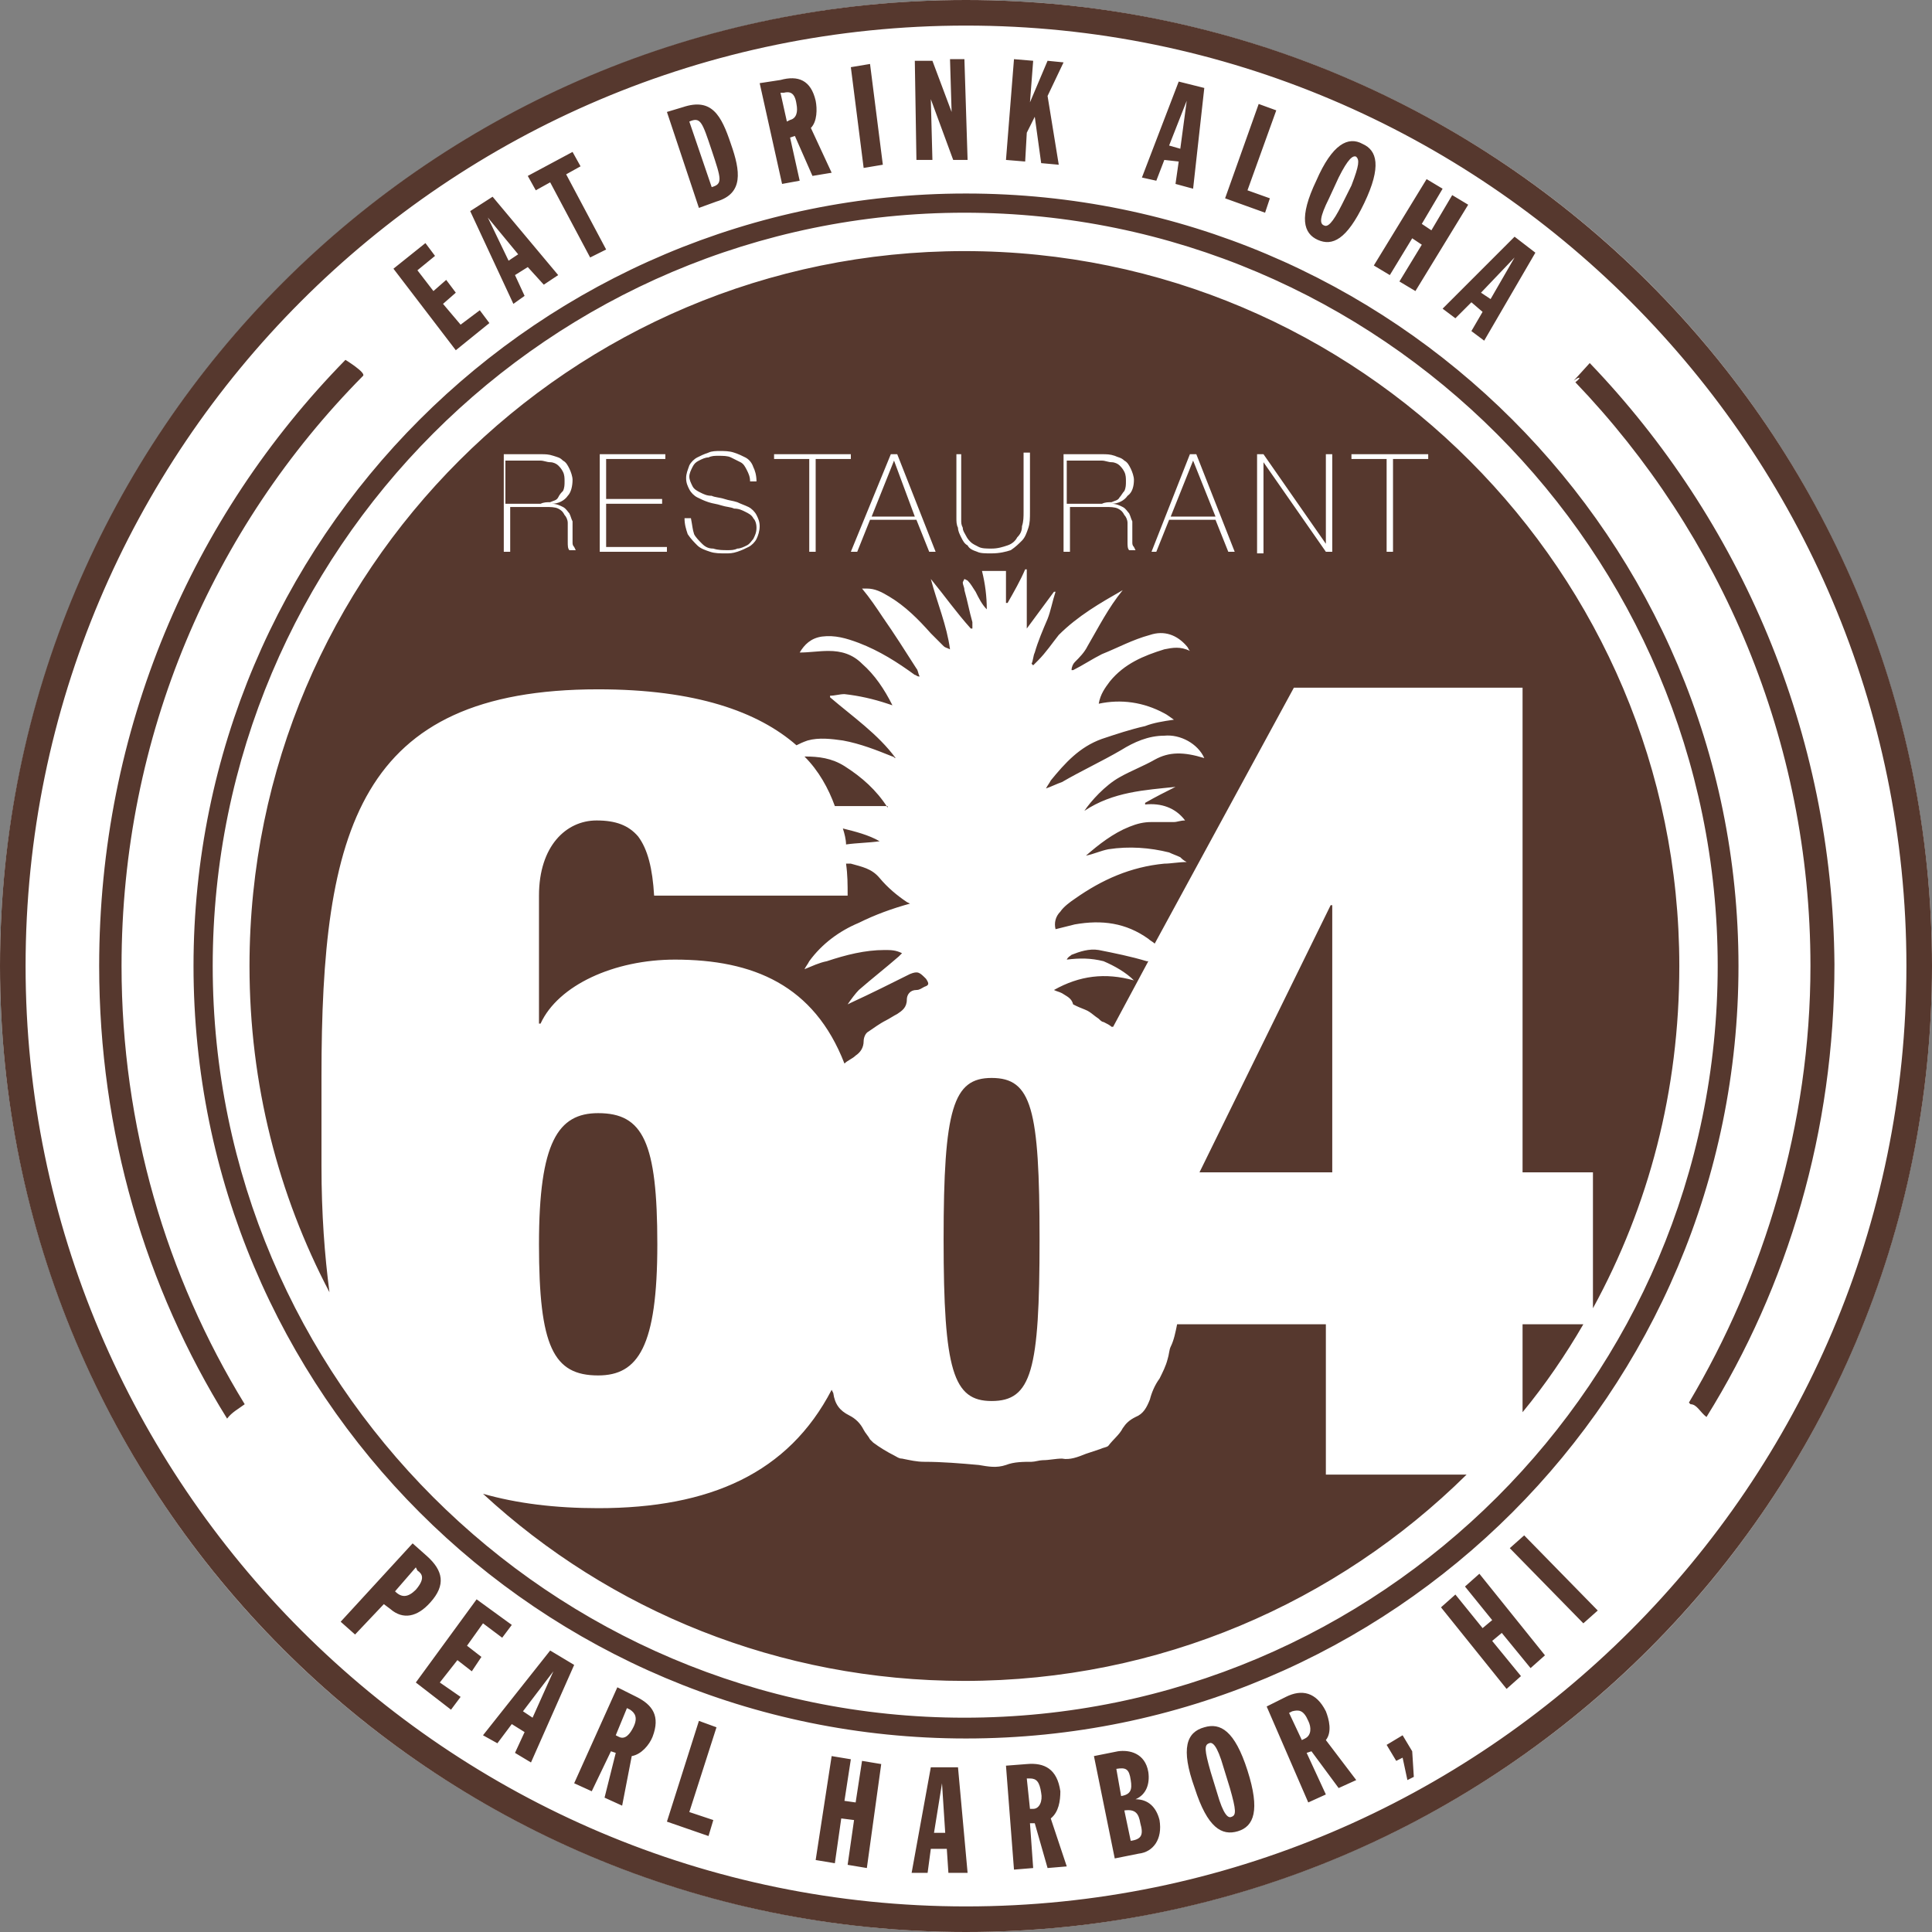 <svg width="91" height="91" viewBox="0 0 91 91" fill="none" xmlns="http://www.w3.org/2000/svg">
<rect x="0" y="0" width="91" height="91" fill="#808080" stroke="none"/>
<circle cx="45.5" cy="45.5" r="45.5" fill="white"/>
<path d="M91 45.5C91 70.585 70.661 91 45.5 91C20.339 91 0 70.585 0 45.5C0 20.339 20.339 0 45.5 0C70.585 0 91 20.339 91 45.5ZM89.795 45.5C89.795 21.093 69.907 1.205 45.5 1.205C21.017 1.205 1.205 21.093 1.205 45.5C1.205 69.907 21.093 89.795 45.5 89.795C69.907 89.795 89.795 69.907 89.795 45.5ZM11.526 66.141C7.834 60.114 5.725 53.033 5.725 45.5C5.725 34.652 10.019 24.859 17.1 17.703C17.251 17.552 16.271 16.95 16.271 16.95C9.04 24.332 4.671 34.351 4.671 45.5C4.671 53.334 6.855 60.642 10.697 66.819C10.923 66.517 11.224 66.367 11.526 66.141ZM74.879 17.1L74.126 17.929C74.427 17.703 74.502 17.778 74.201 18.004C81.056 25.161 85.275 34.878 85.275 45.5C85.275 52.958 83.09 60.114 79.55 66.065L79.625 66.141C79.926 66.141 80.077 66.517 80.378 66.743C84.22 60.566 86.405 53.259 86.405 45.425C86.329 34.502 81.96 24.483 74.879 17.1ZM18.532 12.656L20.038 11.45L20.49 12.053L19.661 12.731L20.415 13.71L21.017 13.183L21.469 13.786L20.867 14.313L21.695 15.292L22.599 14.614L23.051 15.217L21.469 16.497L18.532 12.656ZM22.147 9.944L23.202 9.266L26.291 12.957L25.613 13.409L24.859 12.58L24.257 12.957L24.709 13.936L24.181 14.313L22.147 9.944ZM22.976 10.245L23.955 12.279L24.407 11.978L22.976 10.245ZM25.914 8.588L25.236 8.964L24.859 8.286L26.968 7.156L27.345 7.834L26.667 8.211L28.55 11.752L27.797 12.128L25.914 8.588ZM31.413 5.273L32.166 5.047C33.522 4.595 33.974 5.424 34.426 6.78C34.878 8.06 35.029 9.115 33.748 9.492L32.92 9.793L31.413 5.273ZM33.522 8.814C34.05 8.663 33.974 8.437 33.522 7.081C33.07 5.725 32.995 5.499 32.468 5.725L33.522 8.814ZM35.782 3.917L36.762 3.767C37.59 3.541 38.193 3.767 38.419 4.746C38.494 5.123 38.494 5.725 38.193 6.026L39.172 8.136L38.268 8.286L37.44 6.403L37.214 6.478L37.666 8.512L36.837 8.663L35.782 3.917ZM37.063 5.725L37.214 5.65C37.515 5.574 37.59 5.273 37.515 4.897C37.44 4.369 37.214 4.294 36.912 4.369H36.762L37.063 5.725ZM40.076 3.164L40.98 3.013L41.583 7.759L40.679 7.91L40.076 3.164ZM43.089 2.863H43.918L44.822 5.273L44.747 2.787H45.425L45.575 7.533H44.897L43.843 4.671L43.918 7.533H43.165L43.089 2.863ZM47.76 2.787L48.664 2.863L48.513 4.821L49.342 2.863L50.095 2.938L49.342 4.52L49.869 7.759L49.041 7.684L48.739 5.499L48.363 6.252L48.287 7.608L47.383 7.533L47.76 2.787ZM55.519 3.842L56.724 4.143L56.197 8.889L55.368 8.663L55.519 7.608L54.841 7.533L54.464 8.512L53.786 8.362L55.519 3.842ZM55.896 4.746L55.067 6.855L55.594 7.006L55.896 4.746ZM59.286 4.897L60.114 5.198L58.758 8.964L59.813 9.341L59.587 10.019L57.704 9.341L59.286 4.897ZM64.182 6.78C64.86 7.081 65.086 7.834 64.257 9.567C63.429 11.3 62.751 11.601 62.073 11.3C61.395 10.998 61.169 10.245 61.998 8.512C62.751 6.78 63.504 6.403 64.182 6.78ZM62.6 9.341C62.148 10.245 62.148 10.546 62.374 10.622C62.525 10.697 62.751 10.546 63.203 9.642L63.655 8.738C64.031 7.759 64.031 7.533 63.881 7.382C63.73 7.307 63.504 7.458 63.052 8.362L62.6 9.341ZM67.195 8.437L67.949 8.889L66.969 10.546L67.421 10.848L68.401 9.19L69.154 9.642L66.668 13.71L65.915 13.258L66.969 11.526L66.517 11.224L65.463 12.957L64.709 12.505L67.195 8.437ZM71.339 11.149L72.318 11.902L69.907 16.046L69.305 15.594L69.832 14.69L69.305 14.238L68.551 14.991L67.949 14.539L71.339 11.149ZM71.339 12.128L69.757 13.786L70.209 14.087L71.339 12.128ZM15.142 54.916V50.698C15.142 39.097 16.874 32.468 28.174 32.468C32.769 32.468 35.707 33.522 37.515 35.104C37.666 35.029 37.816 34.954 38.042 34.878C38.569 34.728 39.172 34.803 39.7 34.878C40.528 35.029 41.282 35.33 42.035 35.632C42.11 35.632 42.11 35.707 42.185 35.707C41.357 34.577 40.151 33.748 39.097 32.844V32.769C39.323 32.769 39.549 32.694 39.775 32.694C40.453 32.769 41.131 32.92 41.809 33.146L42.035 33.221C41.658 32.468 41.206 31.79 40.603 31.262C40.151 30.81 39.624 30.66 39.022 30.66C38.569 30.66 38.117 30.735 37.666 30.735C37.892 30.358 38.193 30.057 38.72 29.982C39.323 29.907 39.85 30.057 40.453 30.283C41.432 30.66 42.261 31.187 43.089 31.79C43.165 31.79 43.165 31.865 43.315 31.865C43.24 31.714 43.24 31.564 43.165 31.488C42.637 30.66 42.11 29.831 41.583 29.078C41.282 28.626 40.98 28.174 40.603 27.722C40.679 27.722 40.754 27.722 40.83 27.722C41.206 27.722 41.507 27.872 41.884 28.099C42.637 28.55 43.24 29.153 43.843 29.831C44.069 30.057 44.219 30.208 44.445 30.434C44.521 30.509 44.596 30.509 44.747 30.584C44.596 29.454 44.144 28.4 43.843 27.27C44.521 28.099 45.048 28.852 45.726 29.605H45.801C45.801 29.53 45.801 29.454 45.801 29.304C45.651 28.776 45.575 28.325 45.425 27.797C45.425 27.646 45.349 27.571 45.349 27.421L45.425 27.27L45.575 27.345C45.726 27.496 45.801 27.646 45.952 27.872C46.103 28.174 46.253 28.475 46.479 28.701C46.479 28.099 46.404 27.496 46.253 26.893H47.383C47.383 27.421 47.383 27.948 47.383 28.4H47.459C47.76 27.872 48.061 27.345 48.287 26.818H48.363V29.605C48.815 29.003 49.191 28.475 49.643 27.872H49.718C49.568 28.325 49.492 28.776 49.342 29.153C49.116 29.68 48.89 30.208 48.739 30.735C48.664 30.886 48.664 31.112 48.589 31.262L48.664 31.338C48.739 31.262 48.815 31.187 48.89 31.112C49.267 30.735 49.568 30.283 49.869 29.907C50.773 29.003 51.828 28.4 52.882 27.797C52.205 28.626 51.752 29.53 51.225 30.434C51.075 30.735 50.849 30.961 50.623 31.187C50.547 31.262 50.472 31.413 50.472 31.564H50.547C50.999 31.338 51.451 31.036 51.903 30.81C52.657 30.509 53.334 30.132 54.163 29.907C54.841 29.68 55.444 29.907 55.896 30.434C55.971 30.509 55.971 30.584 56.046 30.66C55.594 30.434 55.218 30.509 54.841 30.584C53.862 30.886 52.958 31.262 52.28 32.091C52.054 32.392 51.828 32.694 51.752 33.146C52.807 32.92 53.862 33.07 54.841 33.598C54.992 33.673 55.067 33.748 55.293 33.899C54.766 33.974 54.314 34.05 53.937 34.2C53.259 34.351 52.581 34.577 51.903 34.803C50.849 35.18 50.17 35.933 49.492 36.762C49.417 36.912 49.342 36.988 49.267 37.138C49.492 37.063 49.794 36.912 50.02 36.837C50.924 36.31 51.903 35.858 52.807 35.33C53.41 34.954 54.088 34.652 54.841 34.652C55.594 34.577 56.423 35.029 56.724 35.707C55.745 35.406 55.067 35.406 54.389 35.782C53.862 36.084 53.259 36.31 52.732 36.611C52.054 36.988 51.376 37.741 51.075 38.193C52.431 37.289 53.937 37.214 55.368 37.063C54.916 37.289 54.464 37.515 53.937 37.816V37.892C54.69 37.816 55.368 38.042 55.82 38.645C55.594 38.645 55.444 38.72 55.293 38.72C54.916 38.72 54.615 38.72 54.238 38.72C53.862 38.72 53.56 38.795 53.184 38.946C52.431 39.248 51.752 39.775 51.15 40.302C51.526 40.227 51.828 40.076 52.205 40.001C53.184 39.85 54.163 39.925 55.067 40.151C55.218 40.227 55.444 40.302 55.594 40.377C55.67 40.453 55.745 40.528 55.896 40.603C55.519 40.603 55.142 40.679 54.841 40.679C53.259 40.83 51.903 41.432 50.623 42.336C50.397 42.487 50.095 42.713 49.944 42.939C49.718 43.165 49.643 43.466 49.718 43.767C50.02 43.692 50.321 43.617 50.623 43.541C51.903 43.315 53.033 43.466 54.088 44.219C54.163 44.295 54.314 44.37 54.389 44.445L60.943 32.392H71.715V55.218H75.03V61.621C77.666 56.8 79.098 51.376 79.098 45.5C79.098 26.968 64.031 11.827 45.425 11.827C26.893 11.827 11.752 26.893 11.752 45.5C11.752 51.075 13.108 56.272 15.518 60.867C15.292 59.135 15.142 57.176 15.142 54.916ZM63.73 21.394H67.271V21.62H65.613V25.989H65.312V21.62H63.655V21.394H63.73ZM59.21 21.394H59.512L62.45 25.613V21.394H62.751V25.989H62.45L59.512 21.771V26.065H59.21V21.394ZM56.046 21.394H56.348L58.156 25.989H57.854L57.252 24.483H55.067L54.464 25.989H54.238L56.046 21.394ZM49.944 21.394H51.903C52.129 21.394 52.28 21.394 52.506 21.469C52.657 21.545 52.807 21.545 52.958 21.695C53.108 21.771 53.184 21.921 53.259 22.072C53.334 22.223 53.41 22.449 53.41 22.599C53.41 22.901 53.334 23.202 53.108 23.353C52.958 23.579 52.657 23.729 52.355 23.729C52.581 23.729 52.732 23.805 52.882 23.88C53.033 23.955 53.108 24.106 53.184 24.181C53.259 24.332 53.259 24.407 53.334 24.558C53.334 24.709 53.334 24.859 53.334 25.01V25.311C53.334 25.387 53.334 25.462 53.334 25.537C53.334 25.613 53.334 25.688 53.41 25.763L53.485 25.914H53.184C53.108 25.839 53.108 25.688 53.108 25.537C53.108 25.387 53.108 25.236 53.108 25.085C53.108 24.935 53.108 24.784 53.108 24.633C53.108 24.483 53.033 24.332 52.958 24.257C52.882 24.106 52.807 24.031 52.657 23.955C52.506 23.88 52.28 23.88 52.054 23.88H50.397V25.989H50.095V21.394H49.944ZM44.973 21.394H45.274V24.181C45.274 24.257 45.274 24.407 45.274 24.483C45.274 24.633 45.274 24.709 45.349 24.859C45.349 25.01 45.425 25.085 45.5 25.236C45.575 25.387 45.651 25.462 45.726 25.537C45.801 25.613 45.952 25.688 46.103 25.763C46.253 25.839 46.479 25.839 46.705 25.839C47.007 25.839 47.233 25.763 47.459 25.688C47.685 25.613 47.835 25.462 47.911 25.311C48.061 25.161 48.137 25.01 48.137 24.784C48.212 24.558 48.212 24.332 48.212 24.106V21.319H48.513V24.106C48.513 24.407 48.513 24.633 48.438 24.859C48.363 25.085 48.287 25.311 48.137 25.462C47.986 25.613 47.835 25.763 47.609 25.914C47.383 25.989 47.082 26.065 46.705 26.065C46.404 26.065 46.178 26.065 46.027 25.989C45.801 25.914 45.651 25.839 45.575 25.688C45.425 25.613 45.349 25.462 45.274 25.311C45.199 25.161 45.123 25.01 45.123 24.859C45.048 24.709 45.048 24.558 45.048 24.407C45.048 24.257 45.048 24.181 45.048 24.031V21.394H44.973ZM42.261 21.394L44.069 25.989H43.767L43.165 24.483H40.98L40.377 25.989H40.076L41.959 21.394H42.261ZM36.536 21.394H40.076V21.62H38.419V25.989H38.117V21.62H36.46V21.394H36.536ZM32.694 25.161C32.769 25.311 32.92 25.462 33.07 25.613C33.221 25.763 33.372 25.839 33.598 25.839C33.824 25.914 34.05 25.914 34.276 25.914C34.426 25.914 34.577 25.914 34.728 25.839C34.878 25.839 35.029 25.763 35.18 25.688C35.33 25.613 35.406 25.462 35.481 25.387C35.556 25.236 35.632 25.085 35.632 24.859C35.632 24.633 35.556 24.483 35.481 24.407C35.406 24.257 35.255 24.181 35.104 24.106C34.954 24.031 34.803 23.955 34.577 23.955C34.426 23.88 34.2 23.88 33.974 23.805C33.748 23.729 33.598 23.729 33.372 23.654C33.146 23.579 32.995 23.503 32.844 23.428C32.694 23.353 32.543 23.202 32.468 23.051C32.392 22.901 32.317 22.75 32.317 22.524C32.317 22.298 32.392 22.147 32.468 21.921C32.543 21.771 32.694 21.62 32.844 21.545C32.995 21.469 33.146 21.394 33.372 21.319C33.522 21.243 33.748 21.243 33.899 21.243C34.125 21.243 34.351 21.243 34.577 21.319C34.803 21.394 34.954 21.469 35.104 21.545C35.255 21.62 35.406 21.771 35.481 21.997C35.556 22.147 35.632 22.373 35.632 22.675H35.33C35.33 22.449 35.255 22.298 35.18 22.147C35.104 21.997 35.029 21.846 34.878 21.771C34.728 21.695 34.577 21.62 34.426 21.545C34.276 21.469 34.05 21.469 33.824 21.469C33.673 21.469 33.522 21.469 33.372 21.545C33.221 21.545 33.07 21.62 32.92 21.695C32.769 21.771 32.694 21.846 32.618 21.997C32.543 22.147 32.468 22.298 32.468 22.449C32.468 22.599 32.543 22.75 32.618 22.901C32.694 23.051 32.844 23.127 32.995 23.202C33.146 23.277 33.296 23.353 33.522 23.353C33.673 23.428 33.899 23.428 34.125 23.503C34.351 23.579 34.502 23.579 34.728 23.654C34.878 23.729 35.104 23.805 35.255 23.88C35.406 23.955 35.556 24.106 35.632 24.257C35.707 24.407 35.782 24.558 35.782 24.784C35.782 25.01 35.707 25.236 35.632 25.387C35.556 25.537 35.406 25.688 35.255 25.763C35.104 25.839 34.954 25.914 34.728 25.989C34.502 26.065 34.351 26.065 34.2 26.065C33.899 26.065 33.673 26.065 33.447 25.989C33.221 25.914 32.995 25.839 32.844 25.688C32.694 25.537 32.543 25.387 32.392 25.161C32.317 24.935 32.242 24.709 32.242 24.407H32.543C32.618 24.784 32.618 24.935 32.694 25.161ZM28.249 21.394H31.338V21.62H28.55V23.503H31.187V23.729H28.55V25.763H31.413V25.989H28.249V21.394V21.394ZM23.503 21.394H25.462C25.688 21.394 25.839 21.394 26.065 21.469C26.291 21.545 26.366 21.545 26.517 21.695C26.667 21.771 26.742 21.921 26.818 22.072C26.893 22.223 26.968 22.449 26.968 22.599C26.968 22.901 26.893 23.202 26.742 23.353C26.592 23.579 26.291 23.729 25.989 23.729C26.215 23.729 26.366 23.805 26.517 23.88C26.667 23.955 26.742 24.106 26.818 24.181C26.893 24.332 26.893 24.407 26.968 24.558C26.968 24.709 26.968 24.859 26.968 25.01V25.311C26.968 25.387 26.968 25.462 26.968 25.537C26.968 25.613 26.968 25.688 27.044 25.763L27.119 25.914H26.818C26.742 25.839 26.742 25.688 26.742 25.537C26.742 25.387 26.742 25.236 26.742 25.085C26.742 24.935 26.742 24.784 26.742 24.633C26.742 24.483 26.667 24.332 26.592 24.257C26.517 24.106 26.441 24.031 26.291 23.955C26.14 23.88 25.914 23.88 25.688 23.88H24.031V25.989H23.729V21.394H23.503ZM71.715 66.517C72.77 65.237 73.749 63.806 74.578 62.374H71.715V66.517ZM62.751 55.218V42.637H62.675L56.498 55.218H62.751ZM25.914 23.654C26.065 23.579 26.215 23.579 26.291 23.428C26.366 23.277 26.441 23.202 26.517 23.127C26.592 22.976 26.592 22.825 26.592 22.675C26.592 22.524 26.592 22.373 26.517 22.223C26.441 22.072 26.366 21.997 26.291 21.921C26.215 21.846 26.065 21.771 25.914 21.771C25.763 21.771 25.613 21.695 25.462 21.695H23.805V23.729H25.462C25.613 23.654 25.763 23.654 25.914 23.654ZM56.197 21.695L55.142 24.332H57.252L56.197 21.695ZM52.355 23.654C52.506 23.579 52.657 23.579 52.732 23.428C52.807 23.353 52.882 23.202 52.958 23.127C53.033 22.976 53.033 22.825 53.033 22.675C53.033 22.524 53.033 22.373 52.958 22.223C52.882 22.072 52.807 21.997 52.732 21.921C52.657 21.846 52.506 21.771 52.355 21.771C52.205 21.771 52.054 21.695 51.903 21.695H50.246V23.729H51.903C52.054 23.654 52.205 23.654 52.355 23.654ZM42.11 21.695L41.056 24.332H43.089L42.11 21.695ZM40.905 48.589C41.131 48.438 41.432 48.212 41.733 48.061C41.884 47.986 42.11 47.835 42.261 47.76C42.487 47.609 42.713 47.459 42.713 47.082C42.713 46.856 42.863 46.63 43.165 46.63C43.315 46.63 43.391 46.555 43.541 46.479C43.767 46.404 43.767 46.329 43.617 46.103C43.315 45.801 43.24 45.726 42.863 45.877C41.959 46.329 41.056 46.781 40.076 47.233L39.925 47.308C40.076 47.082 40.302 46.781 40.453 46.63C41.056 46.103 41.733 45.575 42.336 45.048C42.411 44.973 42.411 44.973 42.487 44.897C42.185 44.747 41.959 44.747 41.658 44.747C40.754 44.747 39.85 44.973 38.946 45.274C38.569 45.349 38.268 45.5 37.892 45.651C37.967 45.5 38.042 45.425 38.117 45.274C38.72 44.445 39.549 43.843 40.453 43.466C41.206 43.089 42.035 42.788 42.863 42.562L42.713 42.487C42.261 42.185 41.809 41.809 41.432 41.357C41.056 40.905 40.603 40.83 40.076 40.679C40.001 40.679 39.925 40.679 39.85 40.679C39.925 41.206 39.925 41.658 39.925 42.185H30.81C30.735 40.905 30.509 40.001 30.057 39.398C29.605 38.871 29.003 38.645 28.099 38.645C26.667 38.645 25.387 39.85 25.387 42.185V48.212H25.462C26.291 46.404 28.927 45.199 31.79 45.199C35.481 45.199 38.343 46.404 39.775 50.095C39.925 49.944 40.151 49.869 40.302 49.718C40.528 49.568 40.679 49.342 40.679 49.041C40.679 48.89 40.754 48.664 40.905 48.589ZM41.432 39.624C40.905 39.323 40.302 39.172 39.7 39.022C39.775 39.248 39.85 39.549 39.85 39.775C40.377 39.7 40.905 39.7 41.432 39.624ZM41.809 38.042C41.282 37.214 40.603 36.611 39.775 36.084C39.172 35.707 38.569 35.632 37.892 35.632C38.569 36.31 39.022 37.138 39.323 37.967C40.076 37.967 40.83 37.967 41.583 37.967H41.809M62.45 69.38V62.374H55.444C55.368 62.751 55.293 63.127 55.142 63.429C55.067 63.58 55.067 63.806 54.992 64.031C54.916 64.333 54.766 64.634 54.615 64.935C54.389 65.237 54.238 65.613 54.163 65.915C54.012 66.291 53.862 66.593 53.485 66.743C53.184 66.894 53.033 67.045 52.882 67.271C52.732 67.572 52.431 67.798 52.205 68.099C52.129 68.175 51.978 68.175 51.828 68.25C51.602 68.325 51.376 68.401 51.15 68.476C50.773 68.627 50.397 68.777 50.02 68.702C49.718 68.702 49.417 68.777 49.116 68.777C48.965 68.777 48.739 68.853 48.589 68.853C48.212 68.853 47.76 68.853 47.383 69.003C46.931 69.154 46.555 69.079 46.103 69.003C45.274 68.928 44.37 68.853 43.541 68.853C43.165 68.853 42.863 68.777 42.487 68.702C42.336 68.702 42.261 68.627 42.11 68.551C41.809 68.401 41.432 68.175 41.131 67.949L40.98 67.798C40.905 67.647 40.754 67.497 40.679 67.346C40.528 67.045 40.302 66.819 40.001 66.668C39.549 66.442 39.323 66.141 39.248 65.613L39.172 65.463C37.138 69.38 33.447 71.037 28.174 71.037C26.14 71.037 24.332 70.811 22.75 70.359C28.701 75.858 36.686 79.173 45.425 79.173C54.615 79.173 62.977 75.482 69.079 69.455H62.45V69.38ZM46.705 50.773C44.897 50.773 44.445 52.205 44.445 58.382C44.445 64.559 44.897 65.99 46.705 65.99C48.589 65.99 48.965 64.559 48.965 58.382C48.965 52.205 48.589 50.773 46.705 50.773ZM49.643 46.63C49.794 46.705 49.869 46.705 50.02 46.781C50.246 46.931 50.472 47.007 50.547 47.308L50.698 47.383C50.849 47.459 51.075 47.534 51.225 47.609C51.376 47.685 51.526 47.835 51.752 47.986C51.828 48.061 51.903 48.137 51.978 48.137C52.129 48.212 52.28 48.287 52.355 48.363H52.431L54.088 45.274H54.012C53.259 45.048 52.506 44.897 51.752 44.747C51.3 44.671 50.849 44.822 50.472 44.973C50.397 45.048 50.321 45.048 50.246 45.199C50.849 45.123 51.376 45.123 51.978 45.274C52.506 45.5 53.033 45.801 53.41 46.178C52.054 45.801 50.849 45.952 49.643 46.63ZM25.387 58.608C25.387 63.429 26.065 64.785 28.174 64.785C30.057 64.785 30.961 63.429 30.961 58.608C30.961 53.786 30.283 52.431 28.174 52.431C26.291 52.431 25.387 53.786 25.387 58.608ZM81.885 45.5C81.885 65.613 65.613 81.885 45.5 81.885C25.387 81.885 9.115 65.613 9.115 45.5C9.115 25.387 25.387 9.115 45.5 9.115C65.613 9.115 81.885 25.387 81.885 45.5ZM80.906 45.5C80.906 25.989 65.011 10.019 45.425 10.019C25.914 10.019 10.019 25.914 10.019 45.5C10.019 65.011 25.914 80.906 45.425 80.906C65.011 80.906 80.906 65.011 80.906 45.5ZM19.435 72.695L20.113 73.297C20.867 73.975 21.017 74.653 20.264 75.482C19.661 76.16 18.983 76.31 18.381 75.783L18.079 75.557L16.724 76.988L16.046 76.386L19.435 72.695ZM18.607 74.954C18.908 75.256 19.209 75.256 19.586 74.879C20.038 74.352 19.887 74.126 19.661 73.975L19.586 73.825L18.607 74.954ZM22.449 75.331L24.106 76.536L23.654 77.139L22.75 76.461L21.997 77.516L22.675 78.043L22.223 78.721L21.545 78.194L20.716 79.248L21.695 79.926L21.243 80.529L19.586 79.248L22.449 75.331ZM25.914 77.742L27.044 78.42L25.01 83.015L24.257 82.563L24.709 81.584L24.106 81.207L23.428 82.111L22.75 81.734L25.914 77.742ZM26.065 78.721L24.633 80.604L25.085 80.906L26.065 78.721ZM29.078 79.474L29.982 79.926C30.735 80.303 31.112 80.83 30.735 81.81C30.584 82.186 30.208 82.638 29.756 82.714L29.304 85.049L28.475 84.672L29.003 82.563L28.776 82.488L27.872 84.371L27.044 83.994L29.078 79.474ZM29.003 81.734L29.153 81.81C29.454 81.96 29.68 81.659 29.831 81.358C30.057 80.906 29.907 80.68 29.68 80.529L29.53 80.454L29.003 81.734ZM32.92 81.056L33.748 81.358L32.468 85.35L33.598 85.727L33.372 86.48L31.413 85.802L32.92 81.056ZM39.172 82.714L40.076 82.864L39.775 84.823L40.302 84.898L40.603 82.94L41.507 83.09L40.83 87.987L39.925 87.836L40.227 85.727L39.624 85.651L39.323 87.761L38.419 87.61L39.172 82.714ZM43.843 83.241H45.123L45.575 88.213H44.671L44.596 87.083H43.843L43.692 88.213H42.939L43.843 83.241ZM44.37 83.994L43.993 86.329H44.521L44.37 83.994ZM47.383 83.166L48.363 83.09C49.191 83.015 49.794 83.316 49.944 84.371C49.944 84.823 49.869 85.35 49.492 85.651L50.246 87.911L49.342 87.987L48.739 85.877H48.513L48.664 87.987L47.76 88.062L47.383 83.166ZM48.513 85.2H48.664C48.965 85.2 49.116 84.823 49.041 84.446C48.965 83.919 48.815 83.768 48.513 83.768H48.363L48.513 85.2ZM51.526 82.714L52.657 82.488C53.184 82.412 53.937 82.563 54.088 83.467C54.163 83.994 54.012 84.522 53.485 84.748C54.088 84.748 54.464 85.124 54.615 85.727C54.766 86.631 54.314 87.233 53.636 87.309L52.506 87.535L51.526 82.714ZM52.807 84.597C53.259 84.522 53.334 84.296 53.259 83.844C53.184 83.316 53.033 83.241 52.581 83.316L52.807 84.597ZM53.259 86.706C53.786 86.631 53.862 86.405 53.711 85.877C53.636 85.425 53.485 85.2 52.958 85.275L53.259 86.706ZM56.724 81.358C57.478 81.132 58.156 81.508 58.758 83.391C59.361 85.275 59.06 86.028 58.306 86.254C57.553 86.48 56.875 86.103 56.272 84.22C55.594 82.337 55.896 81.584 56.724 81.358ZM57.327 84.446C57.628 85.501 57.854 85.651 58.005 85.576C58.231 85.501 58.231 85.275 57.93 84.22L57.628 83.241C57.327 82.186 57.101 82.036 56.95 82.111C56.724 82.186 56.724 82.412 57.026 83.467L57.327 84.446ZM59.662 80.378L60.566 79.926C61.319 79.55 61.998 79.7 62.45 80.604C62.6 80.981 62.751 81.584 62.45 81.96L63.881 83.844L63.052 84.22L61.772 82.488L61.545 82.563L62.45 84.522L61.621 84.898L59.662 80.378ZM61.319 81.96L61.47 81.885C61.772 81.734 61.772 81.358 61.621 81.056C61.395 80.529 61.169 80.529 60.867 80.604L60.717 80.68L61.319 81.96ZM66.065 82.789L65.764 82.94L65.312 82.186L66.065 81.734L66.517 82.488L66.593 83.693L66.291 83.844L66.065 82.789ZM67.873 75.708L68.551 75.105L69.832 76.687L70.284 76.31L69.003 74.728L69.681 74.126L72.77 77.968L72.092 78.57L70.736 76.913L70.284 77.29L71.64 78.947L70.962 79.55L67.873 75.708ZM71.113 72.921L71.791 72.318L75.256 75.858L74.578 76.461L71.113 72.921Z" fill="#56382E"/>
</svg>

